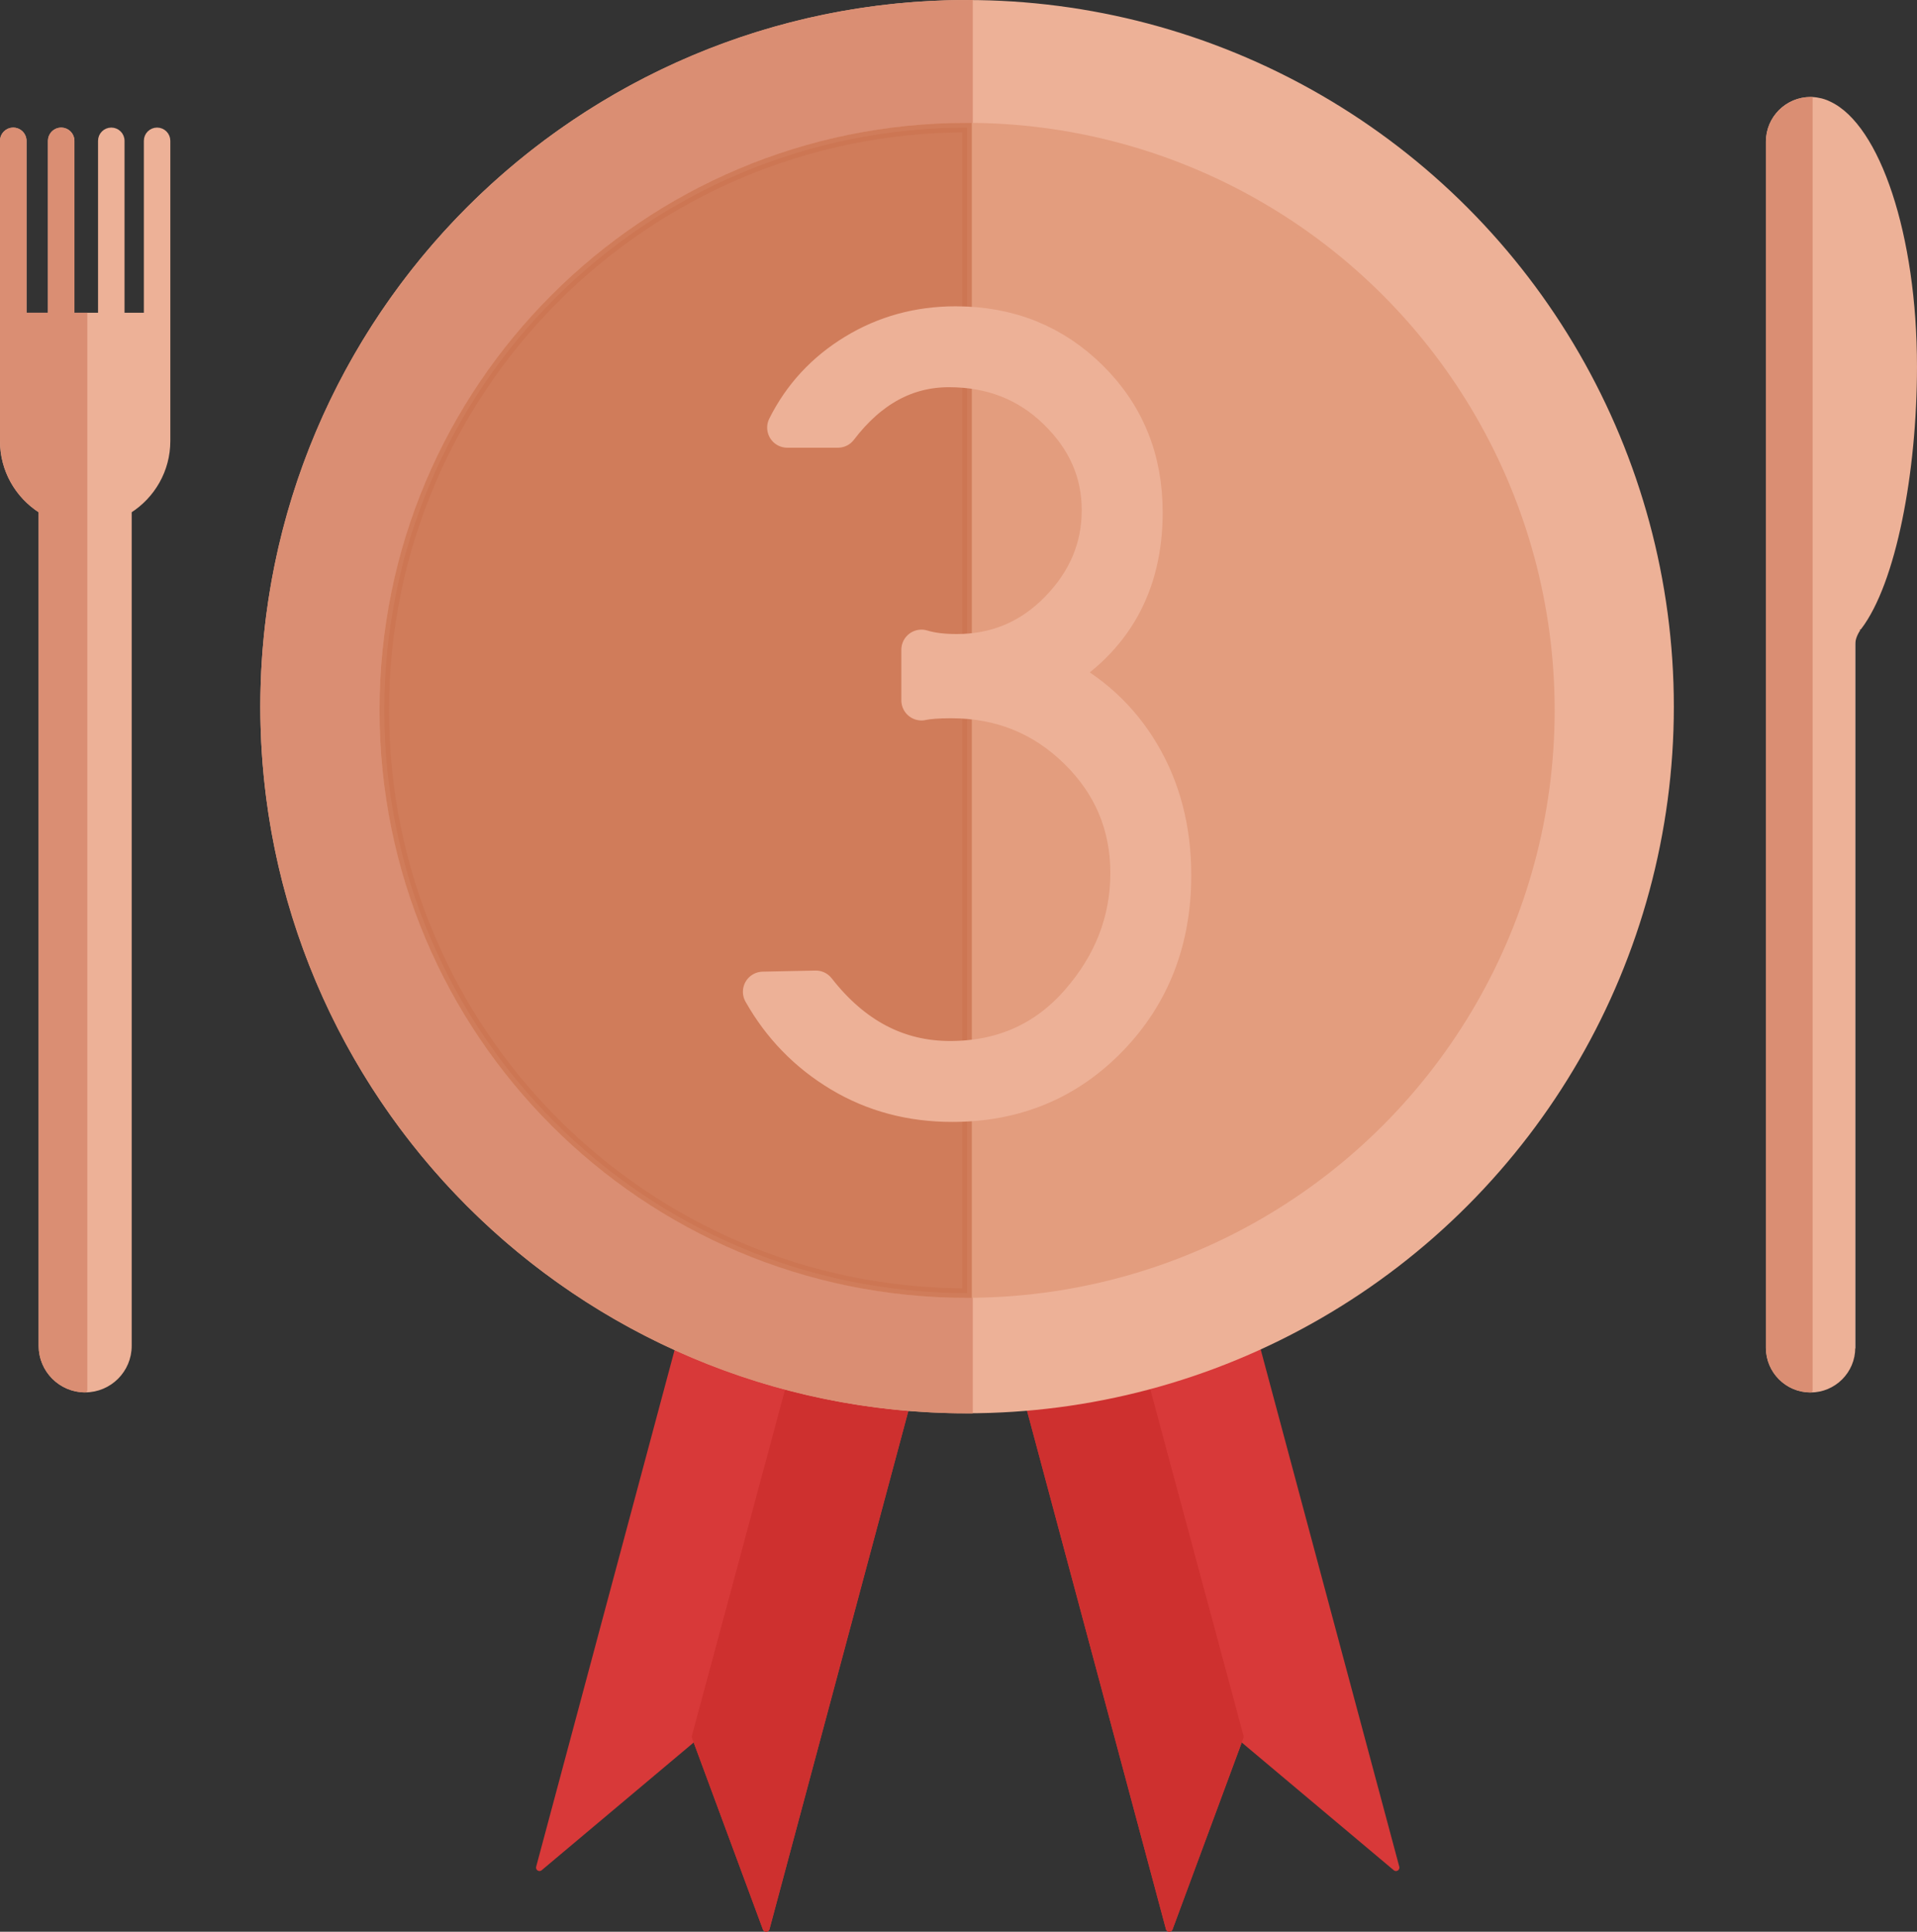 <?xml version="1.0" encoding="utf-8"?>
<!-- Generator: Adobe Illustrator 15.0.2, SVG Export Plug-In . SVG Version: 6.00 Build 0)  -->
<!DOCTYPE svg PUBLIC "-//W3C//DTD SVG 1.1//EN" "http://www.w3.org/Graphics/SVG/1.1/DTD/svg11.dtd">
<svg version="1.1" id="Lager_1" xmlns="http://www.w3.org/2000/svg" xmlns:xlink="http://www.w3.org/1999/xlink" x="0px" y="0px"
	 width="106.246px" height="107.083px" viewBox="0 0 106.246 107.083" enable-background="new 0 0 106.246 107.083"
	 xml:space="preserve">
<rect x="0" y="0" width="106.246" height="107.083" fill="#333333" stroke="none"/>
<g>
	<g>
		
			<polygon fill="#D83939" stroke="#D83939" stroke-width="0.381" stroke-linecap="round" stroke-linejoin="round" stroke-miterlimit="10" points="
			29.9,103.526 38.531,96.271 42.463,106.893 55.471,58.336 42.906,54.969 		"/>
		
			<polygon fill="#CE302F" stroke="#CE302F" stroke-width="0.381" stroke-linecap="round" stroke-linejoin="round" stroke-miterlimit="10" points="
			38.531,96.271 42.463,106.893 55.471,58.336 49.189,56.652 		"/>
	</g>
	<g>
		
			<polygon fill="#D83939" stroke="#D83939" stroke-width="0.381" stroke-linecap="round" stroke-linejoin="round" stroke-miterlimit="10" points="
			77.369,103.526 68.736,96.271 64.805,106.893 51.797,58.336 64.361,54.969 		"/>
		
			<polygon fill="#CE302F" stroke="#CE302F" stroke-width="0.381" stroke-linecap="round" stroke-linejoin="round" stroke-miterlimit="10" points="
			68.736,96.271 64.805,106.893 51.797,58.336 58.078,56.652 		"/>
	</g>
	<circle fill="#EDB197" stroke="#EDB197" stroke-width="0.633" stroke-miterlimit="10" cx="53.599" cy="39.172" r="38.854"/>
	<path fill="#DA8E73" stroke="#DA8E73" stroke-width="0.633" stroke-miterlimit="10" d="M53.598,78.031
		c-21.459,0-38.854-17.401-38.854-38.859c0-21.46,17.395-38.855,38.854-38.855V78.031z"/>
	<circle fill="#E39D7E" stroke="#E39D7E" stroke-width="0.526" stroke-miterlimit="10" cx="53.599" cy="39.375" r="32.302"/>
	<path opacity="0.8" fill="#CC7452" stroke="#CC7452" stroke-width="0.526" stroke-miterlimit="10" d="M53.598,71.681
		c-17.84,0-32.301-14.466-32.301-32.306c0-17.841,14.461-32.303,32.301-32.303V71.681z"/>
	
		<path fill="#F0F0F0" stroke="#F0F0F0" stroke-width="0.238" stroke-linecap="round" stroke-linejoin="round" stroke-miterlimit="10" d="
		M7.18,74.605"/>
	
		<path fill="#EDB197" stroke="#EDB197" stroke-width="0.238" stroke-linecap="round" stroke-linejoin="round" stroke-miterlimit="10" d="
		M8.707,7.191c-0.34,0-0.615,0.274-0.615,0.614v9.65H6.783v-9.65c0-0.34-0.275-0.614-0.615-0.614S5.553,7.466,5.553,7.806v9.65
		H4.006v-9.65c0-0.34-0.275-0.614-0.615-0.614c-0.338,0-0.613,0.274-0.613,0.614v9.65H1.35v-9.65c0-0.34-0.275-0.614-0.615-0.614
		S0.119,7.466,0.119,7.806v9.65v0.186v6.805c0,1.635,0.855,3.067,2.143,3.884v46.275c0,1.357,1.1,2.459,2.459,2.459
		c1.357,0,2.459-1.102,2.459-2.459V28.33c1.285-0.816,2.141-2.249,2.141-3.884v-6.805v-0.186v-9.65
		C9.32,7.466,9.047,7.191,8.707,7.191z"/>
	
		<path fill="#D9DADB" stroke="#D9DADB" stroke-width="0.238" stroke-linecap="round" stroke-linejoin="round" stroke-miterlimit="10" d="
		M9.32,17.456"/>
	<g>
		<path fill="#DA8E73" d="M4.721,77.064c-1.359,0-2.459-1.102-2.459-2.459V28.33c-1.287-0.816-2.143-2.249-2.143-3.884v-6.805
			v-0.186v-9.65c0-0.34,0.275-0.614,0.615-0.614S1.35,7.466,1.35,7.806v9.65h1.428v-9.65c0-0.34,0.275-0.614,0.613-0.614
			c0.34,0,0.615,0.274,0.615,0.614v9.65h0.715V77.064z"/>
		<path fill="#DA8E73" d="M4.84,17.456v59.608c0,0.066-0.055,0.12-0.119,0.12c-1.422,0-2.578-1.157-2.578-2.579V28.395
			C0.801,27.518,0,26.046,0,24.446V7.806c0-0.404,0.33-0.733,0.734-0.733s0.734,0.329,0.734,0.733v9.531h1.189V7.806
			c0-0.404,0.328-0.733,0.732-0.733c0.406,0,0.734,0.329,0.734,0.733v9.531H4.84V17.456z M0.734,7.31
			c-0.273,0-0.496,0.223-0.496,0.496v16.641c0,1.539,0.779,2.954,2.086,3.783c0.035,0.021,0.057,0.06,0.057,0.101v46.275
			c0,1.25,0.984,2.273,2.221,2.338V17.575H4.006c-0.066,0-0.119-0.053-0.119-0.119v-9.65c0-0.273-0.223-0.496-0.496-0.496
			c-0.271,0-0.494,0.223-0.494,0.496v9.65c0,0.066-0.055,0.119-0.119,0.119H1.35c-0.066,0-0.119-0.053-0.119-0.119v-9.65
			C1.23,7.532,1.008,7.31,0.734,7.31z"/>
	</g>
	
		<line fill="#F0F0F0" stroke="#F0F0F0" stroke-width="0.228" stroke-linecap="round" stroke-linejoin="round" stroke-miterlimit="10" x1="102.705" y1="74.711" x2="102.705" y2="35.23"/>
	
		<path fill="#EDB197" stroke="#EDB197" stroke-width="0.238" stroke-linecap="round" stroke-linejoin="round" stroke-miterlimit="10" d="
		M102.705,35.708v39.003c0,1.303-1.057,2.359-2.359,2.359c-1.301,0-2.357-1.057-2.357-2.359V7.851c0-1.302,1.057-2.357,2.357-2.357
		c0.096,0,0.189,0.008,0.281,0.019c0.018,0.002,0.035,0.006,0.053,0.008c0.08,0.012,0.16,0.027,0.24,0.047
		c0.01,0.003,0.023,0.006,0.035,0.009c0.086,0.023,0.172,0.051,0.254,0.083c0.008,0.004,0.018,0.006,0.025,0.01
		c0.051,0.02,0.1,0.044,0.148,0.067c2.697,1.252,4.744,7.305,4.744,14.587c0,5.877-1.164,11.964-3.066,14.465
		C103.061,34.787,102.705,35.23,102.705,35.708z"/>
	<g>
		<path fill="#DA8E73" d="M100.346,77.07c-1.301,0-2.357-1.057-2.357-2.359V7.851c0-1.302,1.057-2.357,2.357-2.357V77.07z"/>
		<path fill="#DA8E73" d="M100.461,5.493V77.07c0,0.062-0.051,0.114-0.115,0.114c-1.361,0-2.471-1.11-2.471-2.474V7.851
			c0-1.362,1.109-2.471,2.471-2.471h0.115V5.493z M100.232,5.61c-1.184,0.06-2.129,1.042-2.129,2.24v66.86
			c0,1.199,0.945,2.182,2.129,2.242V5.61z"/>
	</g>
	<g>
		
			<path fill="#EDB197" stroke="#EDB197" stroke-width="2.23" stroke-linecap="round" stroke-linejoin="round" stroke-miterlimit="10" d="
			M42.289,54.977l2.926-0.061c2.033,2.603,4.512,3.904,7.438,3.904c2.928,0,5.324-1.068,7.195-3.202
			c1.867-2.133,2.805-4.542,2.805-7.225s-0.967-4.969-2.896-6.859c-1.932-1.889-4.277-2.834-7.041-2.834
			c-0.732,0-1.281,0.041-1.646,0.122v-2.805c0.527,0.164,1.178,0.244,1.951,0.244c2.234,0,4.135-0.802,5.699-2.408
			c1.564-1.605,2.348-3.464,2.348-5.578c0-2.113-0.814-3.963-2.439-5.548c-1.625-1.586-3.637-2.378-6.035-2.378
			s-4.451,1.119-6.156,3.354h-2.805c0.854-1.708,2.111-3.068,3.779-4.085c1.666-1.016,3.516-1.524,5.549-1.524
			c2.926,0,5.383,0.986,7.375,2.958c1.992,1.971,2.988,4.419,2.988,7.346c0,3.983-1.668,6.971-5,8.961
			c2.074,1.017,3.689,2.5,4.848,4.451c1.158,1.952,1.736,4.188,1.736,6.707c0,3.577-1.158,6.564-3.475,8.963
			c-2.316,2.397-5.203,3.596-8.656,3.596c-2.277,0-4.328-0.548-6.158-1.646C44.789,58.33,43.346,56.848,42.289,54.977z"/>
	</g>
</g>
</svg>
